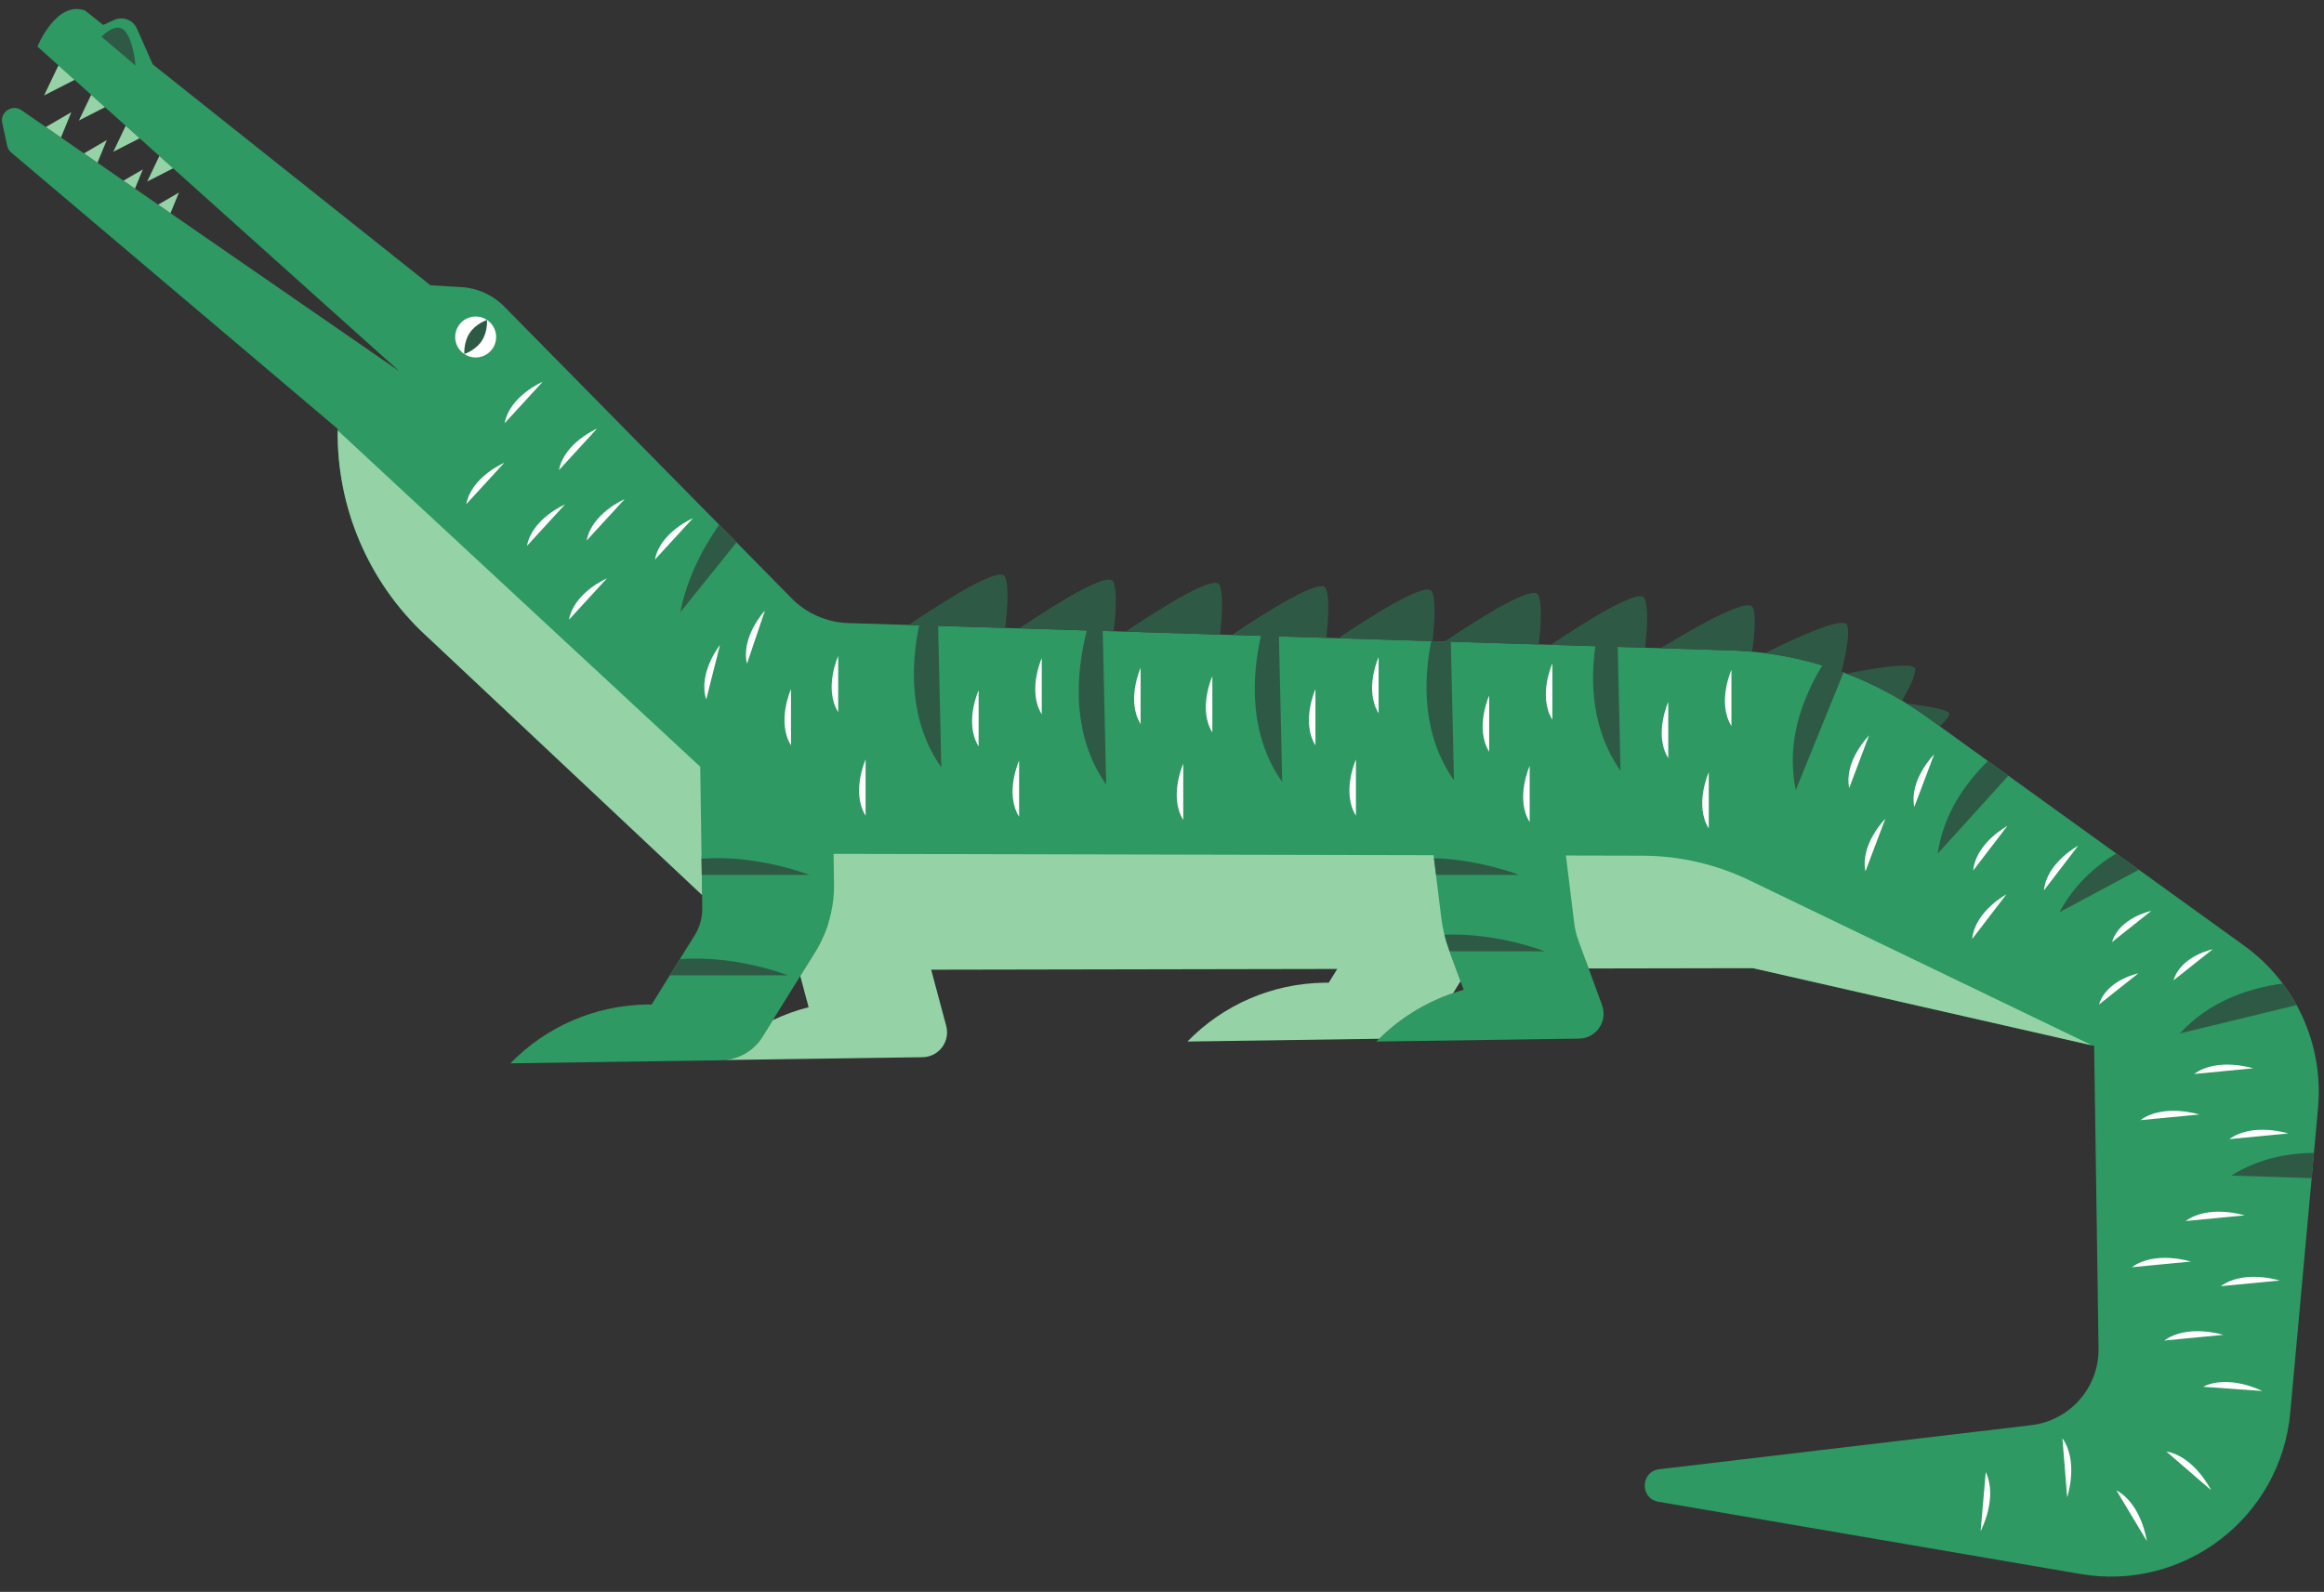 <?xml version="1.0" encoding="UTF-8"?>
<svg xmlns="http://www.w3.org/2000/svg" xmlns:xlink="http://www.w3.org/1999/xlink" height="320.1"
     preserveAspectRatio="xMidYMid meet" version="1.0" viewBox="-0.4 -1.8 467.2 320.1" width="467.2"
     zoomAndPan="magnify">
    <rect x="-0.4" y="-1.8" width="467.2" height="320.1" fill="#333333" stroke="none"/>
    <g>
        <g id="change1_1">
            <path d="M 465.602 220.992 L 460.016 282.293 C 458.098 303.328 438.66 318.27 417.84 314.703 L 332.996 300.18 C 329.234 299.535 329.375 294.086 333.164 293.637 L 407.945 284.781 C 415.746 283.855 421.59 277.184 421.477 269.324 L 420.586 208.496 L 352.035 192.883 L 318.34 191.223 L 321.672 200.34 C 322.848 203.574 320.484 207.004 317.047 207.051 L 276.285 207.637 C 281.156 202.625 287.234 199.066 293.852 197.234 L 291.133 189.879 L 166.16 183.711 C 165.531 185.77 164.648 187.746 163.504 189.594 L 152.879 206.691 C 151.082 209.582 147.934 211.363 144.531 211.41 L 123.445 211.715 L 102.203 212.016 C 109.414 204.598 119.277 200.344 129.625 200.195 L 130.609 200.184 L 139.273 186.238 C 140.285 184.609 140.805 182.73 140.777 180.816 L 140.629 170.328 L 84.938 125.73 C 73.562 115.039 67.223 100.043 67.484 84.434 L 1.863 28.871 C 1.441 28.516 1.148 28.031 1.035 27.492 L 0.059 22.93 C -0.414 20.723 2.059 19.074 3.914 20.359 L 79.844 72.824 L 7.121 7.559 C 7.121 7.559 10.945 -1.785 16.699 0.312 L 20.348 3.215 L 22.543 2.215 C 24.293 1.414 26.355 2.199 27.133 3.961 L 30.309 11.141 L 86.137 55.566 L 92.312 55.926 C 95.594 56.117 98.68 57.516 100.984 59.855 L 158.75 118.516 C 161.762 121.574 165.84 123.355 170.129 123.488 L 182.266 123.863 L 193.707 124.219 L 201.672 124.465 L 347.566 128.98 C 361.598 129.414 375.188 133.988 386.629 142.129 L 450.715 188.332 C 461.102 195.82 466.762 208.238 465.602 220.992"
                  fill="#2e9962"/>
        </g>
        <g id="change2_1">
            <path d="M 289.336 182.699 L 287.793 170.168 L 167.18 169.895 L 167.266 176.039 C 167.297 178.035 167.07 180.012 166.633 181.938 C 166.488 182.582 166.312 183.219 166.117 183.848 C 166.098 183.91 166.078 183.969 166.059 184.031 C 165.883 184.586 165.684 185.133 165.469 185.676 C 165.422 185.789 165.379 185.902 165.336 186.012 C 165.129 186.508 164.902 186.992 164.668 187.473 C 164.602 187.602 164.543 187.734 164.477 187.863 C 164.176 188.453 163.855 189.027 163.504 189.594 L 161.238 193.238 L 160.48 194.461 L 162.16 200.738 C 159.68 201.363 157.273 202.238 154.969 203.328 L 152.879 206.691 C 151.211 209.379 148.371 211.086 145.25 211.355 L 185.062 210.785 C 188.32 210.738 190.664 207.641 189.82 204.492 L 186.793 193.191 L 268.438 193.039 L 266.723 195.801 L 265.738 195.812 C 255.391 195.961 245.527 200.215 238.316 207.637 L 276.859 207.082 C 281.098 202.898 286.188 199.777 291.734 197.895 L 293.215 195.512 L 290.969 189.434 C 290.164 187.258 289.617 185 289.336 182.699 Z M 329.734 170.266 L 314.398 170.23 L 316.082 183.914 C 316.223 185.047 316.488 186.16 316.879 187.23 L 318.969 192.945 L 352.035 192.883 L 420.164 208.402 L 351.535 175.332 C 344.746 172.016 337.289 170.281 329.734 170.266 Z M 67.488 84.75 C 67.32 100.246 73.641 115.113 84.938 125.73 L 140.742 178.188 L 140.371 152.379 Z M 420.586 208.605 L 420.586 208.633 L 420.641 208.633 Z M 8.465 17.387 L 14.582 14.258 L 11.348 11.355 Z M 11.852 25.844 L 13.945 20.758 L 8.82 23.746 Z M 33.875 41.059 L 35.578 36.914 L 31.402 39.352 Z M 17.93 17.262 L 15.457 22.434 L 20.703 19.75 Z M 19.195 30.914 L 21.066 26.371 L 16.484 29.043 Z M 24.875 23.492 L 22.379 28.711 L 27.672 26.004 Z M 26.73 36.125 L 28.324 32.258 L 24.426 34.531 Z M 34.398 32.039 L 29.184 34.711 L 31.641 29.562 Z M 34.398 32.039"
                  fill="#95d3a7"/>
        </g>
        <g id="change3_1">
            <path d="M 149.766 131.68 L 153.375 120.973 C 153.375 120.973 148.484 126.234 149.766 131.68 Z M 243.32 145.48 L 243.32 134.18 C 243.32 134.18 240.363 140.73 243.32 145.48 Z M 237.473 163.078 L 237.473 151.777 C 237.473 151.777 234.52 158.328 237.473 163.078 Z M 228.902 143.793 L 228.902 132.492 C 228.902 132.492 225.949 139.043 228.902 143.793 Z M 415.168 299.281 C 415.168 299.281 417.559 292.164 414.211 287.41 Z M 397.77 306.082 C 397.77 306.082 401.309 299.461 398.801 294.215 Z M 435.094 290.059 L 444.102 297.852 C 444.102 297.852 440.812 291.102 435.094 290.059 Z M 425.059 297.875 L 431.188 308.086 C 431.188 308.086 430.168 300.648 425.059 297.875 Z M 434.691 267.762 L 446.551 266.621 C 446.551 266.621 439.395 264.344 434.691 267.762 Z M 442.5 277.055 L 454.383 277.906 C 454.383 277.906 447.703 274.465 442.5 277.055 Z M 446.051 256.832 L 457.906 255.695 C 457.906 255.695 450.754 253.414 446.051 256.832 Z M 440.031 251.879 C 440.031 251.879 432.875 249.602 428.172 253.02 Z M 438.984 243.734 L 450.844 242.594 C 450.844 242.594 443.688 240.312 438.984 243.734 Z M 459.621 226.121 C 459.621 226.121 452.465 223.844 447.766 227.262 Z M 429.887 223.445 L 441.742 222.309 C 441.742 222.309 434.59 220.027 429.887 223.445 Z M 452.559 213.02 C 452.559 213.02 445.402 210.742 440.699 214.16 Z M 436.543 195.34 L 444.43 189.078 C 444.43 189.078 438.023 190.395 436.543 195.34 Z M 421.574 200.191 L 429.465 193.926 C 429.465 193.926 423.055 195.246 421.574 200.191 Z M 424.188 187.637 L 432.074 181.371 C 432.074 181.371 425.664 182.691 424.188 187.637 Z M 410.5 177.242 L 417.367 168.27 C 417.367 168.27 411.043 171.676 410.5 177.242 Z M 396.074 187.02 L 402.941 178.047 C 402.941 178.047 396.617 181.453 396.074 187.02 Z M 396.277 173.254 L 403.145 164.281 C 403.145 164.281 396.82 167.688 396.277 173.254 Z M 384.438 160.469 L 388.426 149.895 C 388.426 149.895 383.352 154.977 384.438 160.469 Z M 374.617 173.414 L 378.605 162.844 C 378.605 162.844 373.531 167.93 374.617 173.414 Z M 371.348 156.668 L 375.332 146.094 C 375.332 146.094 370.258 151.18 371.348 156.668 Z M 347.676 144.195 L 347.676 132.895 C 347.676 132.895 344.723 139.445 347.676 144.195 Z M 343.117 164.793 L 343.117 153.492 C 343.117 153.492 340.164 160.043 343.117 164.793 Z M 334.973 150.648 L 334.973 139.352 C 334.973 139.352 332.02 145.898 334.973 150.648 Z M 311.676 142.91 L 311.676 131.609 C 311.676 131.609 308.723 138.156 311.676 142.91 Z M 307.117 163.508 L 307.117 152.207 C 307.117 152.207 304.164 158.758 307.117 163.508 Z M 298.973 149.363 L 298.973 138.062 C 298.973 138.062 296.02 144.613 298.973 149.363 Z M 276.746 141.625 L 276.746 130.324 C 276.746 130.324 273.793 136.871 276.746 141.625 Z M 272.188 162.223 L 272.188 150.922 C 272.188 150.922 269.234 157.469 272.188 162.223 Z M 264.047 148.078 L 264.047 136.777 C 264.047 136.777 261.094 143.328 264.047 148.078 Z M 101.047 83.301 L 108.688 74.973 C 108.688 74.973 102.082 77.801 101.047 83.301 Z M 93.332 99.586 L 100.973 91.258 C 100.973 91.258 94.367 94.086 93.332 99.586 Z M 111.977 92.727 L 119.613 84.402 C 119.613 84.402 113.012 87.23 111.977 92.727 Z M 131.262 110.727 L 138.902 102.402 C 138.902 102.402 132.297 105.23 131.262 110.727 Z M 113.977 122.82 L 121.613 114.496 C 121.613 114.496 115.012 117.324 113.977 122.82 Z M 105.535 107.969 L 113.176 99.641 C 113.176 99.641 106.574 102.469 105.535 107.969 Z M 117.535 106.895 L 125.176 98.57 C 125.176 98.57 118.574 101.398 117.535 106.895 Z M 209.031 141.84 L 209.031 130.539 C 209.031 130.539 206.078 137.086 209.031 141.84 Z M 204.473 162.438 L 204.473 151.137 C 204.473 151.137 201.52 157.684 204.473 162.438 Z M 196.332 148.293 L 196.332 136.992 C 196.332 136.992 193.379 143.543 196.332 148.293 Z M 168.105 141.41 L 168.105 130.109 C 168.105 130.109 165.152 136.656 168.105 141.41 Z M 173.617 162.223 L 173.617 150.922 C 173.617 150.922 170.664 157.469 173.617 162.223 Z M 141.574 138.852 L 144.336 127.895 C 144.336 127.895 139.871 133.523 141.574 138.852 Z M 158.617 148.078 L 158.617 136.777 C 158.617 136.777 155.664 143.328 158.617 148.078 Z M 92.945 69.391 C 91.051 68.133 90.539 65.578 91.797 63.684 C 93.059 61.793 95.613 61.277 97.504 62.535 C 99.398 63.797 99.91 66.352 98.652 68.242 C 97.395 70.137 94.84 70.652 92.945 69.391"
                  fill="#fff"/>
        </g>
        <g id="change4_1">
            <path d="M 289.98 186.152 C 290.199 187.055 290.469 187.945 290.785 188.816 L 291.027 189.488 L 310.109 189.488 C 310.109 189.488 300.641 185.73 289.98 186.152 Z M 287.867 170.773 L 288.297 174.125 L 304.988 174.125 C 304.988 174.125 297.238 171.051 287.867 170.773 Z M 136.266 191.078 L 134.25 194.32 L 157.973 194.32 C 157.973 194.32 147.555 190.188 136.266 191.078 Z M 448.148 234.594 L 464.316 235.105 L 464.777 230.039 C 459.309 230.062 453.508 231.238 448.148 234.594 Z M 458.488 195.98 C 451.457 196.93 443.691 199.598 437.82 206.008 L 461.281 200.305 C 460.457 198.801 459.523 197.359 458.488 195.98 Z M 413.625 181.629 L 429.574 173.09 L 425.027 169.812 C 420.574 172.539 416.438 176.332 413.625 181.629 Z M 389.133 169.859 L 403.348 154.184 L 399.254 151.23 C 394.504 155.844 390.285 162.004 389.133 169.859 Z M 291.895 155.102 L 291.262 127.238 L 308.938 127.785 C 309.398 123.848 309.652 119.5 308.832 117.824 C 307.824 115.766 297.695 122.039 290.012 127.199 L 287.574 127.121 L 287.391 127.117 L 287.574 127.121 C 288.035 123.184 288.293 118.828 287.473 117.152 C 286.461 115.094 276.32 121.379 268.637 126.535 L 287.32 127.113 C 285.734 135.164 285.484 145.996 291.895 155.102 Z M 144.172 103.711 C 140.594 108.84 137.664 114.742 136.367 121.305 L 147.668 107.262 Z M 140.637 170.875 L 140.684 174.125 L 162.285 174.125 C 162.285 174.125 151.902 170.004 140.637 170.875 Z M 20.016 5.59 L 26.84 11.375 C 26.84 11.375 26.461 6.324 24.68 4.391 C 22.895 2.453 20.016 5.59 20.016 5.59 Z M 94.016 65.16 C 92.758 67.055 92.945 69.391 92.945 69.391 C 92.945 69.391 95.176 68.66 96.434 66.77 C 97.695 64.875 97.504 62.535 97.504 62.535 C 97.504 62.535 95.273 63.266 94.016 65.16 Z M 370.824 133.66 C 374.688 135.141 378.422 136.957 381.988 139.098 C 383.32 136.766 384.703 134.012 384.625 132.734 C 384.535 131.23 376.77 132.48 370.824 133.66 Z M 365.953 132.004 C 366.059 132.031 366.16 132.07 366.266 132.102 C 366.16 132.07 366.059 132.031 365.953 132.004 Z M 369.793 133.281 C 369.93 133.332 370.07 133.383 370.207 133.434 L 360.605 157.082 C 358.594 147.422 361.926 138.59 365.949 132 C 362.195 130.867 358.34 130.039 354.43 129.535 C 361.605 125.969 370.312 122.09 370.941 123.922 C 371.508 125.574 370.695 129.719 369.793 133.281 Z M 391.48 141.828 C 391.727 140.906 386.695 140.129 382.922 139.676 C 384.18 140.457 385.418 141.27 386.629 142.129 L 389.574 144.254 C 390.504 143.348 391.328 142.418 391.48 141.828 Z M 247.262 125.875 L 255.164 126.121 L 253.09 126.055 C 251.262 134.215 250.578 145.801 257.367 155.445 L 256.707 126.168 L 266.211 126.461 C 266.676 122.52 266.93 118.16 266.109 116.484 C 265.102 114.422 254.945 120.715 247.262 125.875 Z M 204.512 124.555 L 218.086 124.973 C 216 133.16 214.73 145.668 221.98 155.965 L 221.281 125.07 L 223.484 125.141 C 223.949 121.195 224.211 116.82 223.387 115.145 C 222.375 113.078 212.199 119.391 204.512 124.555 Z M 182.266 123.863 L 184.387 123.93 C 182.695 132.035 182.27 143.18 188.84 152.512 L 188.195 124.047 L 201.672 124.465 C 202.16 120.434 202.461 115.863 201.613 114.137 C 200.582 112.031 190 118.648 182.266 123.863 Z M 333.461 128.543 L 347.566 128.98 C 348.992 129.023 350.41 129.121 351.828 129.25 C 352.355 125.645 352.648 121.914 351.965 120.359 C 351.066 118.32 341.246 123.789 333.461 128.543 Z M 311.387 127.859 L 320.316 128.137 C 319.254 135.766 319.719 145.16 325.383 153.203 L 324.816 128.273 L 330.301 128.445 C 330.762 124.512 331.016 120.168 330.195 118.496 C 329.188 116.438 319.066 122.703 311.387 127.859 Z M 244.746 115.812 C 245.57 117.492 245.312 121.859 244.848 125.801 L 225.887 125.215 C 233.57 120.051 243.738 113.75 244.746 115.812"
                  fill="#2e5a45"/>
        </g>
    </g>
</svg>